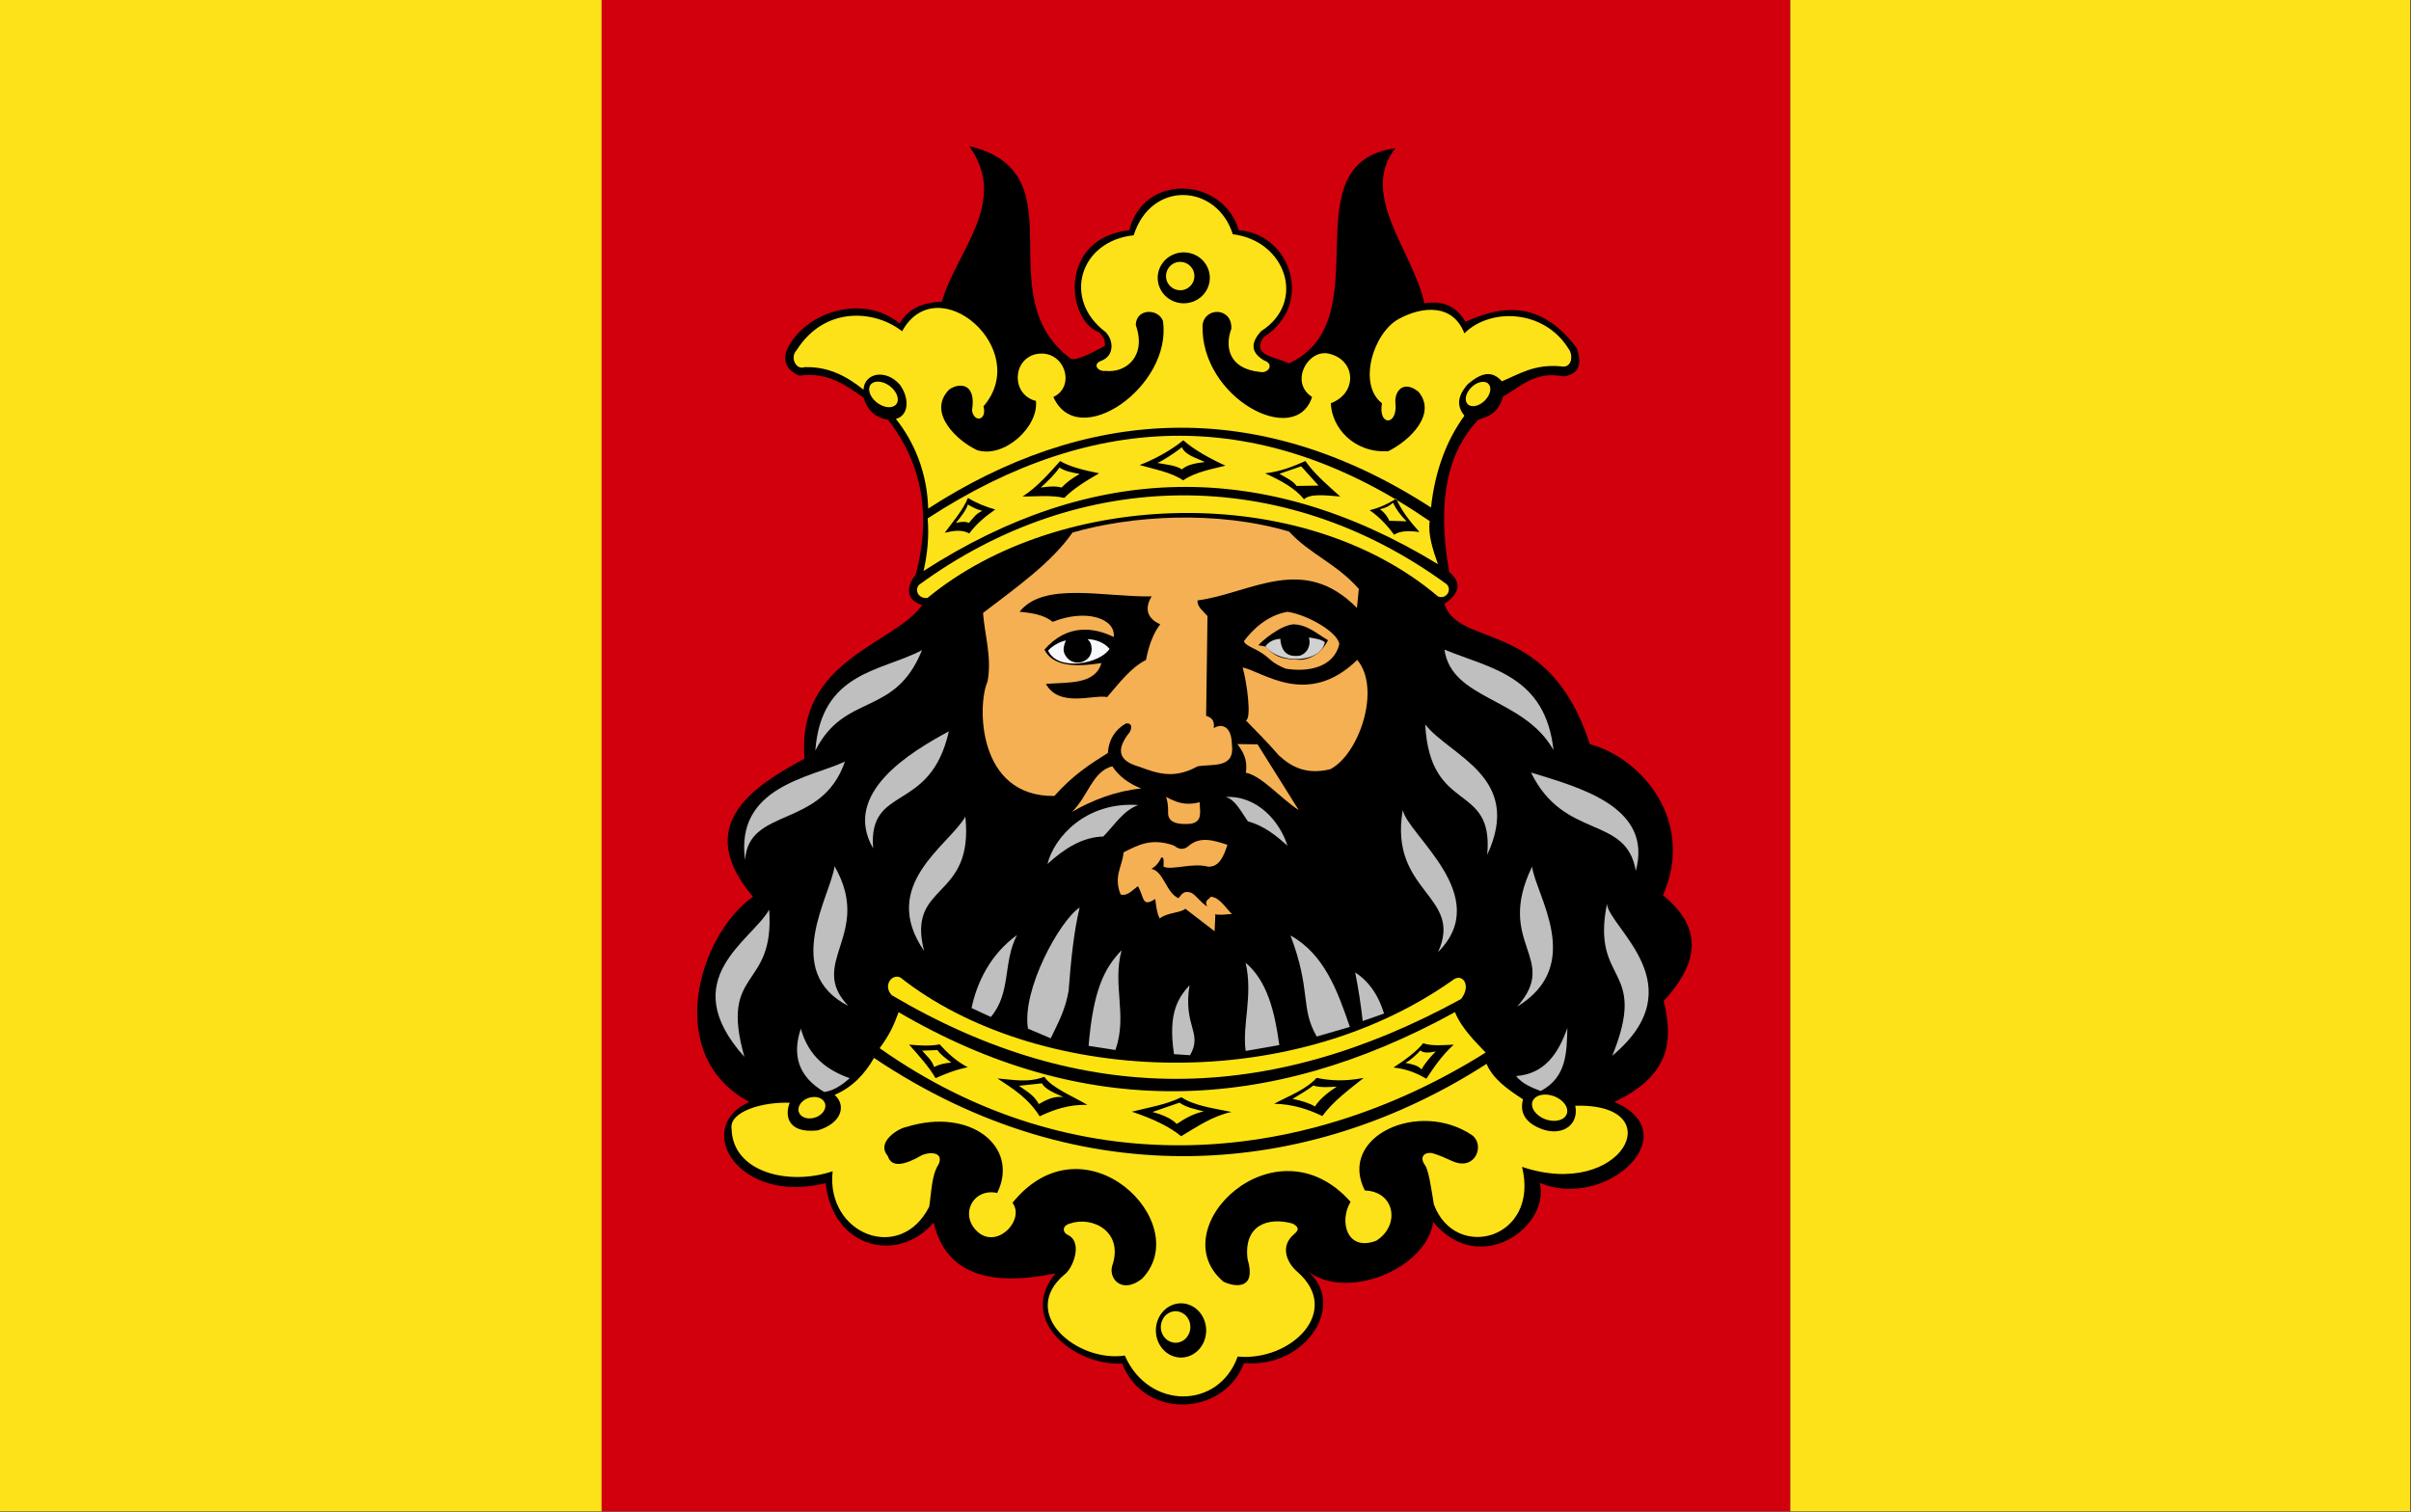 <?xml version="1.0" encoding="UTF-8" standalone="no"?>
<!-- Created with Inkscape (http://www.inkscape.org/) -->
<svg
   xmlns:dc="http://purl.org/dc/elements/1.1/"
   xmlns:cc="http://web.resource.org/cc/"
   xmlns:rdf="http://www.w3.org/1999/02/22-rdf-syntax-ns#"
   xmlns:svg="http://www.w3.org/2000/svg"
   xmlns="http://www.w3.org/2000/svg"
   xmlns:sodipodi="http://sodipodi.sourceforge.net/DTD/sodipodi-0.dtd"
   xmlns:inkscape="http://www.inkscape.org/namespaces/inkscape"
   id="svg3531"
   sodipodi:version="0.32"
   inkscape:version="0.44"
   width="804.351"
   height="504.403"
   version="1.0"
   sodipodi:docbase="E:\Inkscape - rysunki\WIKIPEDIA\Grafiki SVG"
   sodipodi:docname="POL_powiat_lipnowski_flag.svg">
  <rect width="100%" height="100%" fill="#333333" stroke="none"/>
  <defs
     id="defs3534" />
  <sodipodi:namedview
     inkscape:window-height="701"
     inkscape:window-width="986"
     inkscape:pageshadow="2"
     inkscape:pageopacity="0.0"
     guidetolerance="10.0"
     gridtolerance="10.0"
     objecttolerance="10.0"
     borderopacity="1.0"
     bordercolor="#666666"
     pagecolor="#ffffff"
     id="base"
     width="700px"
     inkscape:zoom="0.82275537"
     inkscape:cx="441.22641"
     inkscape:cy="252.57779"
     inkscape:window-x="1"
     inkscape:window-y="-3"
     inkscape:current-layer="svg3531" />
  <g
     id="g3593"
     transform="matrix(1.007,0,0,1.007,-3.673,-6.268)">
    <rect
       y="6.223"
       x="3.646"
       height="500.756"
       width="199.33"
       id="rect3587"
       style="opacity:1;fill:#fde219;fill-opacity:1;fill-rule:evenodd;stroke:none;stroke-width:3.543;stroke-linecap:round;stroke-linejoin:round;stroke-miterlimit:4;stroke-dasharray:none;stroke-dashoffset:0;stroke-opacity:1" />
    <rect
       transform="scale(-1,1)"
       style="opacity:1;fill:#d2000d;fill-opacity:1;fill-rule:evenodd;stroke:none;stroke-width:3.543;stroke-linecap:round;stroke-linejoin:round;stroke-miterlimit:4;stroke-dasharray:none;stroke-dashoffset:0;stroke-opacity:1"
       id="rect3589"
       width="393.799"
       height="500.756"
       x="-596.775"
       y="6.223" />
    <rect
       y="6.223"
       x="596.775"
       height="500.756"
       width="205.407"
       id="rect3591"
       style="opacity:1;fill:#fde219;fill-opacity:1;fill-rule:evenodd;stroke:none;stroke-width:3.543;stroke-linecap:round;stroke-linejoin:round;stroke-miterlimit:4;stroke-dasharray:none;stroke-dashoffset:0;stroke-opacity:1" />
    <g
       transform="matrix(0.524,0,0,0.524,203.407,39.846)"
       id="g3432">
      <g
         id="layer1"
         inkscape:label="Warstwa 1"
         transform="translate(-1.725,-1.966)"
         style="fill:#d40000;fill-opacity:1" />
      <g
         id="g3318"
         transform="translate(781.413,0)">
        <path
           sodipodi:nodetypes="ccccccccccccccccccccccccccccccccccccccccc"
           id="path3073"
           d="M -549.819,28.233 C -524.495,63.866 -557.751,94.173 -567.189,126.646 C -579.456,126.991 -588.646,131.182 -593.836,140.373 C -616.748,121.429 -652.729,132.975 -664.293,155.32 C -668.291,162.793 -665.916,169.913 -657.254,173.388 C -638.947,170.839 -628.126,179.519 -616.659,187.232 C -614.552,194.216 -610.332,199.616 -601.173,201.311 C -578.694,230.157 -574.208,263.002 -583.574,298.925 C -590.304,307.544 -589.408,315.549 -579.585,318.401 C -597.202,343.546 -659.156,352.531 -653.969,415.546 C -685.983,432.888 -725.103,457.345 -686.585,502.836 C -721.806,528.194 -743.082,603.681 -688.932,632.597 C -724.888,648.762 -696.058,697.911 -640.594,683.985 C -636.216,725.366 -594.818,735.154 -572.311,708.858 C -564.986,740.654 -538.057,749.905 -495.346,741.005 C -519.938,770.921 -482.552,799.779 -453.109,798.025 C -438.928,834.378 -388.327,830.831 -376.143,797.79 C -336.049,801.104 -310.863,759.721 -336.253,739.363 C -311.518,758.781 -261.142,738.527 -256.472,708.624 C -226.856,744.024 -182.333,711.265 -189.128,683.751 C -147.626,701.531 -94.87,652.914 -141.963,632.597 C -105.798,615.616 -104.911,592.755 -110.755,568.772 C -84.643,540.643 -89.654,519.43 -111.224,501.897 C -90.802,455.731 -123.915,415.448 -157.45,406.395 C -183.178,326.418 -240.256,346.099 -249.433,317.697 C -242.148,312.839 -236.657,305.612 -246.382,297.517 C -254.755,250.01 -246.206,220.552 -228.079,201.311 C -221.734,199.147 -215.262,197.297 -212.358,186.528 C -200.921,180.336 -192.113,170.199 -174.11,173.857 C -162.846,172.137 -162.894,164.76 -165.663,156.024 C -187.107,127.23 -211.09,127.638 -236.058,139.363 C -241.025,130.995 -248.333,125.436 -262.104,127.631 C -269.018,94.851 -303.716,59.146 -280.406,29.547 C -348.924,39.168 -288.123,137.982 -347.751,165.644 C -355.437,161.274 -371.918,161.302 -363.707,148.984 C -331.755,129.008 -345.959,83.827 -379.429,81.405 C -389.275,47.663 -439.495,44.913 -448.65,81.405 C -493.928,86.553 -488.271,138.745 -467.783,145.865 C -464.208,149.687 -463.906,151.303 -464.137,154.616 C -473.973,159.915 -482.877,164.283 -485.725,162.594 C -539.433,122.321 -478.964,45.296 -549.819,28.233 z "
           style="fill:black;fill-opacity:1;fill-rule:evenodd;stroke:none;stroke-width:1px;stroke-linecap:butt;stroke-linejoin:miter;stroke-opacity:1" />
        <g
           id="g3161">
          <path
             id="path3077"
             style="fill:#fde219;fill-opacity:1;fill-rule:evenodd;stroke:none;stroke-width:1.417;stroke-linecap:round;stroke-linejoin:round;stroke-miterlimit:4;stroke-dashoffset:0;stroke-opacity:1"
             d="M -232.259,192.596 C -235.906,192.015 -237.021,188.124 -234.747,183.912 C -232.473,179.7 -227.668,176.754 -224.02,177.335 C -220.373,177.917 -219.258,181.808 -221.532,186.02 C -223.792,190.206 -228.548,193.144 -232.195,192.606 M -575.793,257.417 C -576.404,234.372 -584.873,214.885 -596.24,200.695 C -588.347,198.813 -587.198,188.269 -593.573,179.245 C -602.385,168.91 -616.127,171.528 -616.686,182.227 C -627.699,173.374 -639.277,167.512 -653.965,168.004 C -659.47,169.966 -663.407,161.709 -658.897,157.164 C -641.18,129.272 -609.622,131.701 -592.282,145.292 C -569.917,104.794 -509.72,156.764 -540.837,192.78 C -538.414,201.52 -546.664,203.449 -548.092,195.418 C -545.12,177.497 -556.619,177.797 -562.602,182.227 C -576.995,197.051 -556.562,215.218 -544.794,220.481 C -527.766,225.831 -505.858,205.728 -507.673,189.353 C -523.141,185.516 -522.82,163.482 -507.859,159.802 C -489.822,156.005 -481.886,180.081 -496.646,186.844 C -481.088,221.882 -421.158,180.002 -427.393,138.696 C -430.338,130.81 -444.299,130.724 -444.541,141.335 C -437.546,161.093 -450.743,171.84 -463.669,170.355 C -468.415,171.04 -472.407,166.044 -466.149,163.889 C -458.257,160.848 -458.279,151.278 -463.64,145.765 C -491.055,125.266 -480.187,88.231 -445.861,84.613 C -434.812,49.56 -393.252,52.005 -383.203,83.953 C -349.612,88.015 -336.366,126.994 -365.395,145.292 C -371.008,151.666 -372.959,158.071 -363.416,163.759 C -356.695,166.03 -360.722,172.211 -366.054,171.015 C -386.446,168.973 -388.11,154.311 -384.122,143.708 C -383.469,130.079 -400.894,129.783 -402.33,141.335 C -403.778,187.571 -343.519,219.375 -333.076,186.844 C -347.959,177.3 -334.973,155.062 -321.204,159.802 C -305.258,164.357 -304.599,184.57 -321.204,190.801 C -320.7,206.325 -306.523,222.473 -284.929,221.141 C -270.997,214.258 -254.069,197.507 -265.801,183.546 C -275.57,175.708 -281.418,183.474 -280.312,191.461 C -279.243,205.193 -291.431,205.218 -288.886,190.801 C -304.234,179.132 -294.627,146.46 -278.264,137.517 C -263.217,129.292 -244.016,127.862 -236.781,146.611 C -220.539,130.396 -186.419,131.223 -170.825,156.504 C -167.871,160.328 -168.635,169.141 -175.972,167.457 C -192.412,166.007 -201.754,172.184 -213.037,176.951 C -219.387,169.889 -225.936,171.484 -234.403,178.535 C -241.94,186.849 -241.207,193.217 -236.781,198.716 C -247.861,214.018 -255.277,232.984 -257.887,256.757 C -369.728,184.355 -478.493,194.591 -575.793,257.417 z M -408.304,126.557 C -416.796,129.741 -426.333,125.589 -429.59,117.289 C -432.848,108.99 -428.599,99.67 -420.107,96.486 C -411.615,93.303 -402.078,97.455 -398.821,105.754 C -395.583,114.003 -399.747,123.257 -408.155,126.5 M -413.233,118.79 C -417.866,120.567 -423.067,118.25 -424.844,113.617 C -426.621,108.985 -424.304,103.783 -419.671,102.006 C -415.039,100.229 -409.837,102.547 -408.06,107.179 C -406.294,111.783 -408.566,116.948 -413.152,118.758 M -595.019,189.069 C -595.463,193.007 -599.869,194.483 -604.853,192.365 C -609.836,190.247 -613.52,185.332 -613.075,181.394 C -612.63,177.456 -608.225,175.979 -603.241,178.097 C -598.288,180.203 -594.617,185.066 -595.011,189" />
          <path
             id="path3096"
             style="fill:#fde219;fill-opacity:1;fill-rule:evenodd;stroke:none;stroke-width:1px;stroke-linecap:butt;stroke-linejoin:miter;stroke-opacity:1"
             d="M -550.638,250.675 C -553.971,258.686 -560.03,265.528 -565.322,272.7 C -560.033,271.468 -554.767,270.518 -549.774,273.132 C -545.473,267.258 -539.767,262.388 -533.363,258.017 C -539.534,256.257 -545.369,253.938 -550.638,250.675 z M -492.335,227.354 C -499.499,235.258 -506.317,243.355 -516.088,249.811 C -507.219,249.791 -498.064,248.772 -489.744,250.675 C -483.917,244.735 -475.914,239.883 -467.718,235.127 C -477.591,233.131 -486.642,230.842 -492.335,227.354 z M -442.112,229.872 C -433.618,226.715 -422.64,220.928 -414.485,214.225 C -408.275,219.914 -397.45,225.948 -387.855,230.284 C -395.58,232.306 -406.848,234.159 -414.598,239.579 C -421.81,234.474 -433.447,232.424 -442.112,229.872 z M -362.773,235.127 C -352.816,233.999 -344.99,230.741 -337.293,227.354 C -331.551,235.639 -323.212,242.627 -315.267,249.811 C -324.643,248.99 -334.365,247.892 -338.157,251.538 C -343.64,244.707 -352.72,239.674 -362.773,235.127 z M -576.119,263.631 C -469.742,194.386 -363.917,192.954 -258.692,265.358 C -259.902,273.693 -256.816,283.102 -253.509,292.566 C -364.245,225.121 -472.581,228.44 -578.71,296.885 C -576.172,285.8 -575.202,274.716 -576.119,263.631 z M -296.697,258.448 C -291.082,257.126 -285.468,254.732 -279.854,251.107 C -276.911,258.161 -271.554,265.214 -265.17,272.268 C -272.035,271.306 -277.731,271.512 -281.149,273.996 C -285.39,268.342 -290.168,262.958 -296.697,258.448 z M -550.711,254.858 C -552.017,258.939 -555.224,262.702 -558.278,266.492 C -555.295,265.788 -552.419,265.406 -550.033,266.492 C -547.523,263.76 -545.74,260.544 -541.562,258.924 C -546.274,257.569 -548.309,256.214 -550.711,254.858 z M -492.771,231.479 C -495.959,236.078 -500.259,240.121 -504.63,244.129 C -500.012,243.491 -495.441,242.99 -491.416,244.129 C -488.644,241.12 -484.888,238.253 -480.008,235.545 C -484.635,234.656 -489.314,233.832 -492.771,231.479 z M -430.991,228.543 C -428.749,228.115 -417.912,220.913 -415.405,218.604 C -413.444,223.51 -406.434,225.31 -400.835,227.978 C -406.06,228.693 -411.349,229.263 -415.405,232.609 C -419.694,229.894 -425.592,229.593 -430.991,228.543 z M -353.738,235.432 L -339.959,230.689 L -329.003,242.886 L -342.895,243.112 C -344.98,239.897 -349.675,237.8 -353.738,235.432 z M -290.151,257.795 C -287.521,257.271 -284.834,256.343 -281.906,253.729 C -280.099,257.644 -277.238,261.56 -273.322,265.475 L -284.278,265.136 C -285.431,262.206 -287.493,259.822 -290.151,257.795 z M -581.629,305.678 C -584.938,309.844 -581.015,314.703 -576.168,313.87 C -492.544,244.986 -339.547,240.009 -253.496,312.96 C -248.135,315.099 -244.381,308.707 -248.034,305.223 C -352.088,229.164 -480.154,231.401 -581.629,305.678 z " />
        </g>
        <g
           id="g3280">
          <g
             id="g3213">
            <path
               d="M -484.536,272.59 C -497.749,291.469 -519.488,306.944 -541.114,323.411 C -540.032,337.806 -535.458,351.038 -538.239,366.721 C -544.857,381.307 -544.926,439.872 -496,439.13 C -484.271,425.885 -473.236,418.896 -462.21,411.977 C -461.481,402.842 -457.221,397.017 -450.745,393.271 C -446.398,392.901 -447.177,396.568 -448.331,398.702 C -458.102,410.916 -454.238,417.161 -442.901,420.495 C -431.857,424.423 -421.07,429.062 -405.489,420.424 C -395.738,418.739 -381.771,421.992 -383.767,406.546 C -384.035,393.948 -391.069,393.496 -395.231,396.288 C -394.525,390.664 -397.245,389.493 -400.059,388.444 L -399.193,325.42 C -401.793,322.282 -405.845,319.628 -405.482,315.503 C -371.995,311.06 -338.861,285.463 -304.72,320.259 L -303.514,308.191 C -317.823,292.009 -334.768,286.077 -347.562,271.986 C -393.22,258.394 -447.375,261.814 -484.536,272.59 z M -501.355,368.296 C -487.064,367.12 -470.364,368.936 -466.257,355.117 C -482.758,357.67 -496.84,357.32 -502.326,346.655 C -487.956,330.148 -471.065,332.441 -458.489,338.609 C -457.099,326.96 -475.892,320.552 -497.054,329.037 C -503.08,324.277 -510.53,323.437 -518.002,322.655 C -502.784,303.357 -464.445,313.486 -434.489,312.944 C -439.464,320.921 -436.862,327.244 -429.079,330.563 C -433.738,336.653 -436.387,344.503 -438.096,353.175 C -447.304,357.663 -454.86,367.524 -462.65,376.62 C -471.037,374.795 -492.882,383.58 -501.355,368.296 z "
               style="fill:#f5b053;fill-opacity:1;fill-rule:evenodd;stroke:none;stroke-width:1px;stroke-linecap:butt;stroke-linejoin:miter;stroke-opacity:1"
               id="path3183" />
            <path
               sodipodi:nodetypes="csccscccc"
               id="path3190"
               d="M -474.971,339.951 C -474.342,340.686 -473.539,341.519 -473.162,342.451 C -471.26,347.162 -473.028,352.304 -477.969,354.156 L -478.062,354.188 C -483.053,356.006 -487.816,353.647 -489.73,348.906 C -490.727,346.439 -489.816,343 -488.693,340.793 C -492.74,341.546 -497.409,344.351 -499.969,347.219 C -493.864,360.68 -467.126,355.607 -461.125,346.094 C -464.585,341.948 -470.288,340.129 -474.971,339.951 z "
               style="fill:#f7f8fb;fill-opacity:1;fill-rule:evenodd;stroke:none;stroke-width:1px;stroke-linecap:butt;stroke-linejoin:miter;stroke-opacity:1" />
            <path
               sodipodi:nodetypes="ccsccccccccc"
               id="path3200"
               d="M -348.562,322.688 C -361.061,324.8 -370.421,333.538 -376.094,341.156 C -375.651,344.08 -369.928,345.323 -364.312,349.156 C -358.929,352.832 -358.806,354.91 -349.844,358.625 C -335.585,361.079 -319.239,357.795 -315.844,343.062 C -317.012,335.584 -335.58,324.67 -348.562,322.688 z M -344.887,330.603 C -335.878,330.872 -330.078,336.574 -322.992,340.654 C -328.902,352.262 -339.23,353.716 -343.219,352.875 C -350.123,352.579 -356.177,352.088 -362.219,344.719 L -367.058,343.846 C -364.939,341.266 -353.435,331.388 -344.887,330.603 z "
               style="fill:#f5b053;fill-opacity:1;fill-rule:evenodd;stroke:none;stroke-width:1px;stroke-linecap:butt;stroke-linejoin:miter;stroke-opacity:1" />
            <path
               sodipodi:nodetypes="ccscccc"
               id="path3195"
               d="M -335.05,338.905 C -333.718,343.862 -335.881,348.817 -340.827,350.425 C -346.138,351.172 -350.359,349.979 -352.201,344.676 C -352.808,342.93 -353.062,341.388 -353.178,339.744 C -356.906,340.095 -360.121,341.224 -362.531,344.469 C -353.818,356.015 -327.802,355.329 -324.969,341.906 C -327.594,339.877 -331.807,339.511 -335.05,338.905 z "
               style="fill:#d1d1d1;fill-opacity:1;fill-rule:evenodd;stroke:none;stroke-width:1px;stroke-linecap:butt;stroke-linejoin:miter;stroke-opacity:1" />
            <path
               sodipodi:nodetypes="cccccc"
               id="path3205"
               d="M -376.977,357.906 C -364.47,360.288 -336.017,383.799 -304.538,353.101 C -289.229,371.198 -303.279,412.802 -321.539,422.214 C -336.494,425.914 -346.142,420.896 -354.247,413.344 C -361.564,404.76 -368.065,398.624 -374.944,391.353 C -371.204,390.449 -374.181,367.624 -376.977,357.906 z "
               style="fill:#f5b053;fill-opacity:1;fill-rule:evenodd;stroke:none;stroke-width:1px;stroke-linecap:butt;stroke-linejoin:miter;stroke-opacity:1" />
            <path
               sodipodi:nodetypes="ccccc"
               id="path3207"
               d="M -380.303,406.321 L -367.552,406.506 L -341.497,448.085 C -353.121,440.543 -364.943,426.418 -374.944,424.431 C -373.672,416.254 -376.719,411.099 -380.303,406.321 z "
               style="fill:#f5b053;fill-opacity:1;fill-rule:evenodd;stroke:none;stroke-width:1px;stroke-linecap:butt;stroke-linejoin:miter;stroke-opacity:1" />
            <path
               sodipodi:nodetypes="cccc"
               id="path3209"
               d="M -459.394,420.366 C -455.093,426.843 -448.85,431.38 -441.1,434.41 C -457.327,436.08 -471.618,441.623 -484.896,449.193 C -474.558,439.292 -472.08,423.697 -459.394,420.366 z "
               style="fill:#f5b053;fill-opacity:1;fill-rule:evenodd;stroke:none;stroke-width:1px;stroke-linecap:butt;stroke-linejoin:miter;stroke-opacity:1" />
          </g>
          <g
             id="g3274">
            <path
               style="fill:#f5b053;fill-opacity:1;fill-rule:evenodd;stroke:none;stroke-width:1px;stroke-linecap:butt;stroke-linejoin:miter;stroke-opacity:1"
               d="M -425.393,439.769 C -419.568,442.696 -414.056,445.604 -404.141,443.095 C -404.127,448.791 -401.869,455.733 -410.24,456.77 C -418.25,457.307 -423.942,455.961 -424.099,450.117 C -423.992,445.321 -424.516,442.105 -425.393,439.769 z "
               id="path3211"
               sodipodi:nodetypes="ccccc" />
            <path
               sodipodi:nodetypes="ccccccccccccccccccccc"
               id="path3223"
               d="M -386.605,470.026 C -395.105,467.279 -403.61,464.488 -410.857,470.502 C -414.028,473.442 -417.198,473.117 -420.368,470.502 C -434.997,465.342 -443.398,470.414 -452.228,474.781 C -452.987,483.596 -458.778,489.894 -454.131,501.411 C -450.174,502.772 -446.748,498.832 -443.193,496.18 C -439.083,503.204 -440.779,509.936 -432.256,504.264 C -431.344,511.429 -430.763,514.142 -429.403,516.628 C -424.825,512.801 -416.084,513.142 -413.235,510.446 L -394.689,524.712 L -394.214,513.775 C -392.937,514.722 -387.813,514.021 -383.752,513.775 C -388.003,509.708 -391.28,503.449 -397.067,502.838 C -398.19,504.65 -401.379,504.914 -399.445,509.019 C -404.339,505.975 -407.461,500.196 -410.857,499.984 C -414.593,499.13 -415.808,501.803 -417.515,503.789 C -425.281,500.515 -426.905,486.716 -434.634,485.243 C -432.185,483.837 -430.047,481.651 -428.452,478.11 C -426.54,477.427 -426.868,480.775 -427.025,483.816 C -422.224,486.384 -408.65,481.185 -398.969,483.816 C -391.92,484.277 -389.02,477.57 -386.605,470.026 z "
               style="fill:#f5b053;fill-opacity:1;fill-rule:evenodd;stroke:none;stroke-width:1px;stroke-linecap:butt;stroke-linejoin:miter;stroke-opacity:1" />
            <path
               sodipodi:nodetypes="cccc"
               id="path3225"
               d="M -442.955,444.899 C -475.817,442.48 -496.142,465.121 -500.369,482.106 C -489.675,472.421 -478.332,465.117 -465.086,464.786 C -458.042,457.603 -452.322,448.211 -442.955,444.899 z "
               style="fill:white;fill-opacity:0.75;fill-rule:evenodd;stroke:none;stroke-width:1px;stroke-linecap:butt;stroke-linejoin:miter;stroke-opacity:1" />
            <path
               sodipodi:nodetypes="cccc"
               id="path3227"
               d="M -387.786,439.767 C -367.437,438.793 -353.365,455.518 -348.654,470.559 C -355.836,464.269 -363.141,458.103 -373.673,455.163 C -378.022,448.966 -381.835,441.159 -387.786,439.767 z "
               style="fill:white;fill-opacity:0.75;fill-rule:evenodd;stroke:none;stroke-width:1px;stroke-linecap:butt;stroke-linejoin:miter;stroke-opacity:1" />
          </g>
        </g>
        <g
           id="g3295">
          <path
             style="fill:white;fill-opacity:0.75;fill-rule:evenodd;stroke:none;stroke-width:1px;stroke-linecap:butt;stroke-linejoin:miter;stroke-opacity:1"
             d="M -647.161,410.466 C -628.387,373.387 -596.883,389.662 -579.703,346.925 C -605.194,360.526 -643.362,360.242 -647.161,410.466 z "
             id="path3229"
             sodipodi:nodetypes="ccc" />
          <path
             style="fill:white;fill-opacity:0.75;fill-rule:evenodd;stroke:none;stroke-width:1px;stroke-linecap:butt;stroke-linejoin:miter;stroke-opacity:1"
             d="M -628.447,417.429 C -642.988,460.136 -689.345,445.807 -691.553,479.665 C -697.999,433.211 -650.054,427.503 -628.447,417.429 z "
             id="path3231"
             sodipodi:nodetypes="ccc" />
          <path
             style="fill:white;fill-opacity:0.75;fill-rule:evenodd;stroke:none;stroke-width:1px;stroke-linecap:butt;stroke-linejoin:miter;stroke-opacity:1"
             d="M -610.603,472.266 C -630.758,437.273 -586.29,410.978 -562.73,398.28 C -574.521,450.723 -613.84,431.351 -610.603,472.266 z "
             id="path3233"
             sodipodi:nodetypes="ccc" />
          <path
             style="fill:white;fill-opacity:0.75;fill-rule:evenodd;stroke:none;stroke-width:1px;stroke-linecap:butt;stroke-linejoin:miter;stroke-opacity:1"
             d="M -552.285,452.247 C -563.087,470.826 -607.01,495.434 -578.398,537.113 C -589.616,493.306 -546.741,505.709 -552.285,452.247 z "
             id="path3235"
             sodipodi:nodetypes="ccc" />
          <path
             style="fill:white;fill-opacity:0.75;fill-rule:evenodd;stroke:none;stroke-width:1px;stroke-linecap:butt;stroke-linejoin:miter;stroke-opacity:1"
             d="M -634.975,483.582 C -637.393,502.041 -668.733,550.192 -626.271,571.93 C -652.709,544.461 -610.248,526.808 -634.975,483.582 z "
             id="path3237"
             sodipodi:nodetypes="ccc" />
          <path
             style="fill:white;fill-opacity:0.75;fill-rule:evenodd;stroke:none;stroke-width:1px;stroke-linecap:butt;stroke-linejoin:miter;stroke-opacity:1"
             d="M -676.32,511 C -687.352,530.867 -736.293,554.747 -691.988,604.136 C -708.102,547.352 -672.708,562.364 -676.32,511 z "
             id="path3239"
             sodipodi:nodetypes="ccc" />
          <path
             style="fill:white;fill-opacity:0.75;fill-rule:evenodd;stroke:none;stroke-width:1px;stroke-linecap:butt;stroke-linejoin:miter;stroke-opacity:1"
             d="M -548.368,573.236 L -536.182,578.893 C -523.116,563.469 -528.713,544.427 -519.644,527.103 C -536.23,538.975 -545.007,556.927 -548.368,573.236 z "
             id="path3241"
             sodipodi:nodetypes="cccc" />
          <path
             style="fill:white;fill-opacity:0.75;fill-rule:evenodd;stroke:none;stroke-width:1px;stroke-linecap:butt;stroke-linejoin:miter;stroke-opacity:1"
             d="M -512.681,586.292 L -498.319,592.385 C -493.963,583.25 -489.146,574.808 -487.003,562.355 C -485.57,543.469 -483.768,525.137 -480.04,509.695 C -492.352,517.558 -516.831,561.735 -512.681,586.292 z "
             id="path3243"
             sodipodi:nodetypes="ccccc" />
          <path
             style="fill:white;fill-opacity:0.75;fill-rule:evenodd;stroke:none;stroke-width:1px;stroke-linecap:butt;stroke-linejoin:miter;stroke-opacity:1"
             d="M -474.382,597.172 L -457.409,599.784 C -449.617,577.667 -459.537,559.011 -453.492,536.678 C -464.573,548.165 -471.424,562.069 -474.382,597.172 z "
             id="path3245"
             sodipodi:nodetypes="cccc" />
          <path
             style="fill:white;fill-opacity:0.75;fill-rule:evenodd;stroke:none;stroke-width:1px;stroke-linecap:butt;stroke-linejoin:miter;stroke-opacity:1"
             d="M -656.301,586.292 C -651.347,604.089 -639.589,612.529 -625.401,617.627 C -630.306,621.915 -635.447,625.497 -641.503,626.332 C -657.912,616.609 -661.935,602.975 -656.301,586.292 z "
             id="path3247"
             sodipodi:nodetypes="cccc" />
          <path
             style="fill:white;fill-opacity:0.75;fill-rule:evenodd;stroke:none;stroke-width:1px;stroke-linecap:butt;stroke-linejoin:miter;stroke-opacity:1"
             d="M -410.564,558.817 C -417.354,566.44 -424.416,575.841 -420.363,602.408 L -410.226,603.084 C -402.01,588.779 -414.731,584.949 -410.564,558.817 z "
             id="path3249"
             sodipodi:nodetypes="cccc" />
          <path
             style="fill:white;fill-opacity:0.75;fill-rule:evenodd;stroke:none;stroke-width:1px;stroke-linecap:butt;stroke-linejoin:miter;stroke-opacity:1"
             d="M -375.083,544.625 C -361.511,556.035 -356.654,575.434 -353.794,596.664 L -375.083,600.381 C -377.338,583.613 -370.319,565.522 -375.083,544.625 z "
             id="path3251"
             sodipodi:nodetypes="cccc" />
          <path
             style="fill:white;fill-opacity:0.75;fill-rule:evenodd;stroke:none;stroke-width:1px;stroke-linecap:butt;stroke-linejoin:miter;stroke-opacity:1"
             d="M -346.698,527.391 C -325.53,539.142 -317.121,561.951 -309.19,585.175 L -330.141,591.257 C -340.69,572.997 -333.415,562.537 -346.698,527.391 z "
             id="path3253"
             sodipodi:nodetypes="cccc" />
          <path
             style="fill:white;fill-opacity:0.75;fill-rule:evenodd;stroke:none;stroke-width:1px;stroke-linecap:butt;stroke-linejoin:miter;stroke-opacity:1"
             d="M -305.811,550.707 C -303.832,560.957 -302.16,571.207 -301.08,581.457 L -287.564,576.727 C -291.662,563.589 -298.116,555.754 -305.811,550.707 z "
             id="path3255"
             sodipodi:nodetypes="cccc" />
          <path
             style="fill:white;fill-opacity:0.75;fill-rule:evenodd;stroke:none;stroke-width:1px;stroke-linecap:butt;stroke-linejoin:miter;stroke-opacity:1"
             d="M -204.099,616.262 C -200.179,621.098 -194.445,623.515 -188.555,625.724 C -171.935,616.896 -172.124,601.229 -171.66,585.85 C -177.549,602.399 -186.195,614.833 -204.099,616.262 z "
             id="path3257"
             sodipodi:nodetypes="cccc" />
          <path
             style="fill:white;fill-opacity:0.75;fill-rule:evenodd;stroke:none;stroke-width:1px;stroke-linecap:butt;stroke-linejoin:miter;stroke-opacity:1"
             d="M -143.275,603.422 C -120.064,546.05 -156.856,558.723 -146.654,507.455 C -144.878,522.92 -90.435,559.146 -143.275,603.422 z "
             id="path3259"
             sodipodi:nodetypes="ccc" />
          <path
             style="fill:white;fill-opacity:0.75;fill-rule:evenodd;stroke:none;stroke-width:1px;stroke-linecap:butt;stroke-linejoin:miter;stroke-opacity:1"
             d="M -203.423,572.334 C -175.978,541.529 -217.792,532.93 -193.962,483.801 C -191.875,501.552 -160.097,546.098 -203.423,572.334 z "
             id="path3261"
             sodipodi:nodetypes="ccc" />
          <path
             style="fill:white;fill-opacity:0.75;fill-rule:evenodd;stroke:none;stroke-width:1px;stroke-linecap:butt;stroke-linejoin:miter;stroke-opacity:1"
             d="M -128.407,486.504 C -117.388,446.003 -163.945,433.796 -194.638,424.328 C -173.7,467.331 -134.429,450.835 -128.407,486.504 z "
             id="path3263"
             sodipodi:nodetypes="ccc" />
          <path
             style="fill:white;fill-opacity:0.75;fill-rule:evenodd;stroke:none;stroke-width:1px;stroke-linecap:butt;stroke-linejoin:miter;stroke-opacity:1"
             d="M -249.38,346.608 C -244.814,378.615 -199.182,376.727 -180.445,410.136 C -185.584,363.14 -220.078,358.632 -249.38,346.608 z "
             id="path3265"
             sodipodi:nodetypes="ccc" />
          <path
             style="fill:white;fill-opacity:0.75;fill-rule:evenodd;stroke:none;stroke-width:1px;stroke-linecap:butt;stroke-linejoin:miter;stroke-opacity:1"
             d="M -261.544,393.916 C -258.451,451.432 -218.065,429.768 -222.346,476.367 C -199.367,426.959 -245.726,414.066 -261.544,393.916 z "
             id="path3267"
             sodipodi:nodetypes="ccc" />
          <path
             style="fill:white;fill-opacity:0.75;fill-rule:evenodd;stroke:none;stroke-width:1px;stroke-linecap:butt;stroke-linejoin:miter;stroke-opacity:1"
             d="M -275.737,447.982 C -272.669,463.86 -217.996,502.414 -253.434,537.867 C -237.015,501.981 -284.732,500.094 -275.737,447.982 z "
             id="path3271"
             sodipodi:nodetypes="ccc" />
        </g>
      </g>
      <path
         style="fill:#fce310;fill-opacity:1;fill-rule:evenodd;stroke:none;stroke-width:1px;stroke-linecap:butt;stroke-linejoin:miter;stroke-opacity:1"
         d="M 187.995,553.89 C 182.444,551.399 176.914,559.264 182.65,565.173 C 303.175,636.262 420.812,634.23 542.524,567.549 C 549.377,558.793 543.236,550.658 537.179,555.672 C 431.807,630.133 272.421,620.576 187.995,553.89 z "
         id="path3360"
         sodipodi:nodetypes="ccccc" />
      <path
         id="path3362"
         style="fill:#fce310;fill-opacity:1;fill-rule:evenodd;stroke:none;stroke-width:1px;stroke-linecap:butt;stroke-linejoin:miter;stroke-opacity:1"
         d="M 186.925,575.863 C 183.719,584.573 181.307,589.918 174.948,598.627 C 296.515,684.441 439.732,675.595 558.081,601.398 C 552.398,595.289 542.879,586.384 538.683,575.814 C 420.498,640.848 303.626,644.16 186.925,575.863 z M 193.559,596.38 C 199.86,596.853 206.116,597.509 212.861,596.207 C 217.593,601.371 222.706,606.426 230.611,610.683 C 222.367,612.395 216.267,614.964 210.276,617.577 C 206.243,610.511 199.817,603.445 193.559,596.38 z M 201.831,600.171 L 211.482,599.826 C 213.462,602.785 216.968,605.236 220.271,607.754 C 216.216,608.019 212.55,608.868 209.414,610.511 C 207.625,605.587 204.439,603.457 201.831,600.171 z M 249.395,617.749 C 258.985,624.089 268.743,630.023 276.107,641.703 C 285.059,637.456 294.578,634.155 306.265,634.465 C 296.542,628.71 283.793,623.712 279.037,616.715 C 268.489,620.73 259.081,618.477 249.395,617.749 z M 263.01,622.402 L 277.486,620.851 C 279.61,624.629 285.396,627.033 291.1,629.468 C 284.729,628.859 280.169,631.42 275.59,633.948 C 272.399,628.094 267.493,625.672 263.01,622.402 z M 334.356,638.774 C 344.961,636.105 355.959,634.42 365.72,629.64 C 373.695,635.013 385.961,636.63 397.43,638.946 C 385.516,641.486 375.708,648.236 365.548,654.284 C 358.071,648.14 347.343,643.08 334.356,638.774 z M 347.453,638.946 L 364.514,633.087 C 368.967,636.244 374.532,637.178 379.852,638.601 C 373.635,639.92 368.093,642.924 362.791,646.529 C 358.79,642.611 353.272,640.591 347.453,638.946 z M 424.314,633.776 C 433.732,628.776 444.315,624.94 451.197,617.404 C 459.421,619.119 468.676,619.802 481.011,617.404 C 471.693,624.86 461.942,631.882 454.816,641.531 C 445.793,637.229 436.078,633.966 424.314,633.776 z M 499.795,610.856 C 507.41,605.937 514.165,600.894 518.58,595.518 C 524.058,597.398 531.083,596.7 537.881,596.38 C 530.427,603.275 525.384,610.573 520.648,617.921 C 514.924,614.69 508.7,611.815 499.795,610.856 z M 449.13,622.23 C 445.123,625.404 440.453,627.915 436.032,630.674 C 441.808,631.856 446.683,633.399 450.163,635.499 C 453.372,630.474 458.467,626.58 463.95,622.919 C 458.713,623.283 453.47,623.659 449.13,622.23 z M 516.856,599.999 C 518.499,601.803 522.12,601.628 526.507,600.688 C 523.204,604.163 519.948,607.686 517.546,612.062 C 515.342,609.498 511.38,608.692 507.378,607.926 C 511.108,605.854 514.032,602.976 516.856,599.999 z "
         sodipodi:nodetypes="ccccccccccccccccccccccccccccccccccccccccccccccccccccccc" />
      <path
         id="path3410"
         style="fill:#fde219;fill-opacity:1;fill-rule:evenodd;stroke:none;stroke-width:1px;stroke-linecap:butt;stroke-linejoin:miter;stroke-opacity:1"
         d="M 171.366,604.797 C 165.376,615.292 157.41,623.481 146.44,628.165 C 153.571,634.209 151.751,645.811 135.846,650.599 C 115.236,652.82 115.332,639.675 118.087,633.151 C 100.99,632.453 79.612,638.695 81.321,649.664 C 82.048,677.241 117.655,685.771 145.194,676.459 C 140.877,716.201 187.952,734.962 206.262,698.893 C 207.749,689.596 207.665,679.121 212.182,672.097 C 215.36,665.32 208.561,663.589 201.9,666.177 C 190.477,672.803 182.389,674.275 180.09,666.801 C 172.538,658.06 186.537,649.369 191.93,648.418 C 232.404,635.825 263.586,661.008 249.259,690.169 C 233.455,686.739 224.586,705.241 238.043,715.718 C 250.565,724.734 266.72,706.624 258.918,696.4 C 304.577,639.984 374.656,709.258 340.862,744.382 C 328.619,754.072 319.83,745.021 321.856,736.593 C 329.629,714.631 309.441,704.624 295.372,709.486 C 289.889,710.944 290.491,715.427 294.438,716.964 C 303.638,722.085 296.718,738.511 291.633,741.89 C 262.873,766.422 299.613,797.484 329.957,792.988 C 344.803,827.198 389.162,827.426 401.307,793.611 C 434.877,796.814 467.739,764.964 439.008,740.02 C 432.725,734.62 427.645,724.234 436.827,716.341 C 441.03,713.053 439.089,711.13 435.892,709.486 C 420.602,705.274 404.974,710.336 407.539,731.92 C 413.277,751.205 400.133,749.987 392.272,746.252 C 352.663,712.748 425.153,642.181 472.658,695.777 C 465.219,708.261 470.443,727.43 488.86,720.391 C 504.18,710.857 500.94,689.222 481.694,688.611 C 464.373,654.482 515.86,630.835 549.617,653.714 C 557.726,660.044 551.579,676.205 537.465,670.228 C 532.999,668.236 528.534,666.125 524.068,664.931 C 519.265,664.295 516.299,667.382 519.394,672.097 C 521.933,674.853 523.575,686.574 525.314,697.335 C 538.859,733.993 592.399,719.356 581.086,673.655 C 644.467,695.112 676.402,633.24 614.736,635.02 C 617.087,646.794 607.291,653.877 595.107,650.287 C 582.236,646.105 579.607,638.505 581.709,630.97 C 571.984,624.657 562.664,618.114 558.652,608.536 C 446.678,680.622 303.184,693.219 171.366,604.797 z M 371.173,793.111 C 362.976,796.502 353.771,792.08 350.627,783.24 C 347.483,774.401 351.583,764.475 359.78,761.084 C 367.977,757.694 377.182,762.116 380.326,770.955 C 383.451,779.74 379.432,789.596 371.316,793.051 M 365.397,784.226 C 360.579,786.197 355.17,783.626 353.322,778.488 C 351.474,773.349 353.884,767.579 358.701,765.608 C 363.519,763.637 368.928,766.207 370.776,771.346 C 372.613,776.453 370.251,782.182 365.481,784.191 M 599.907,644.516 C 593.799,643.917 588.226,639.735 587.468,635.181 C 586.71,630.627 591.052,627.418 597.16,628.017 C 603.269,628.616 608.842,632.798 609.6,637.352 C 610.353,641.877 606.077,645.077 600.014,644.526 M 136.994,641.084 C 133.132,643.725 127.809,643.71 125.111,641.051 C 122.414,638.392 123.359,634.09 127.221,631.449 C 131.083,628.808 136.406,628.822 139.103,631.482 C 141.784,634.124 140.873,638.387 137.061,641.037" />
    </g>
  </g>
</svg>
